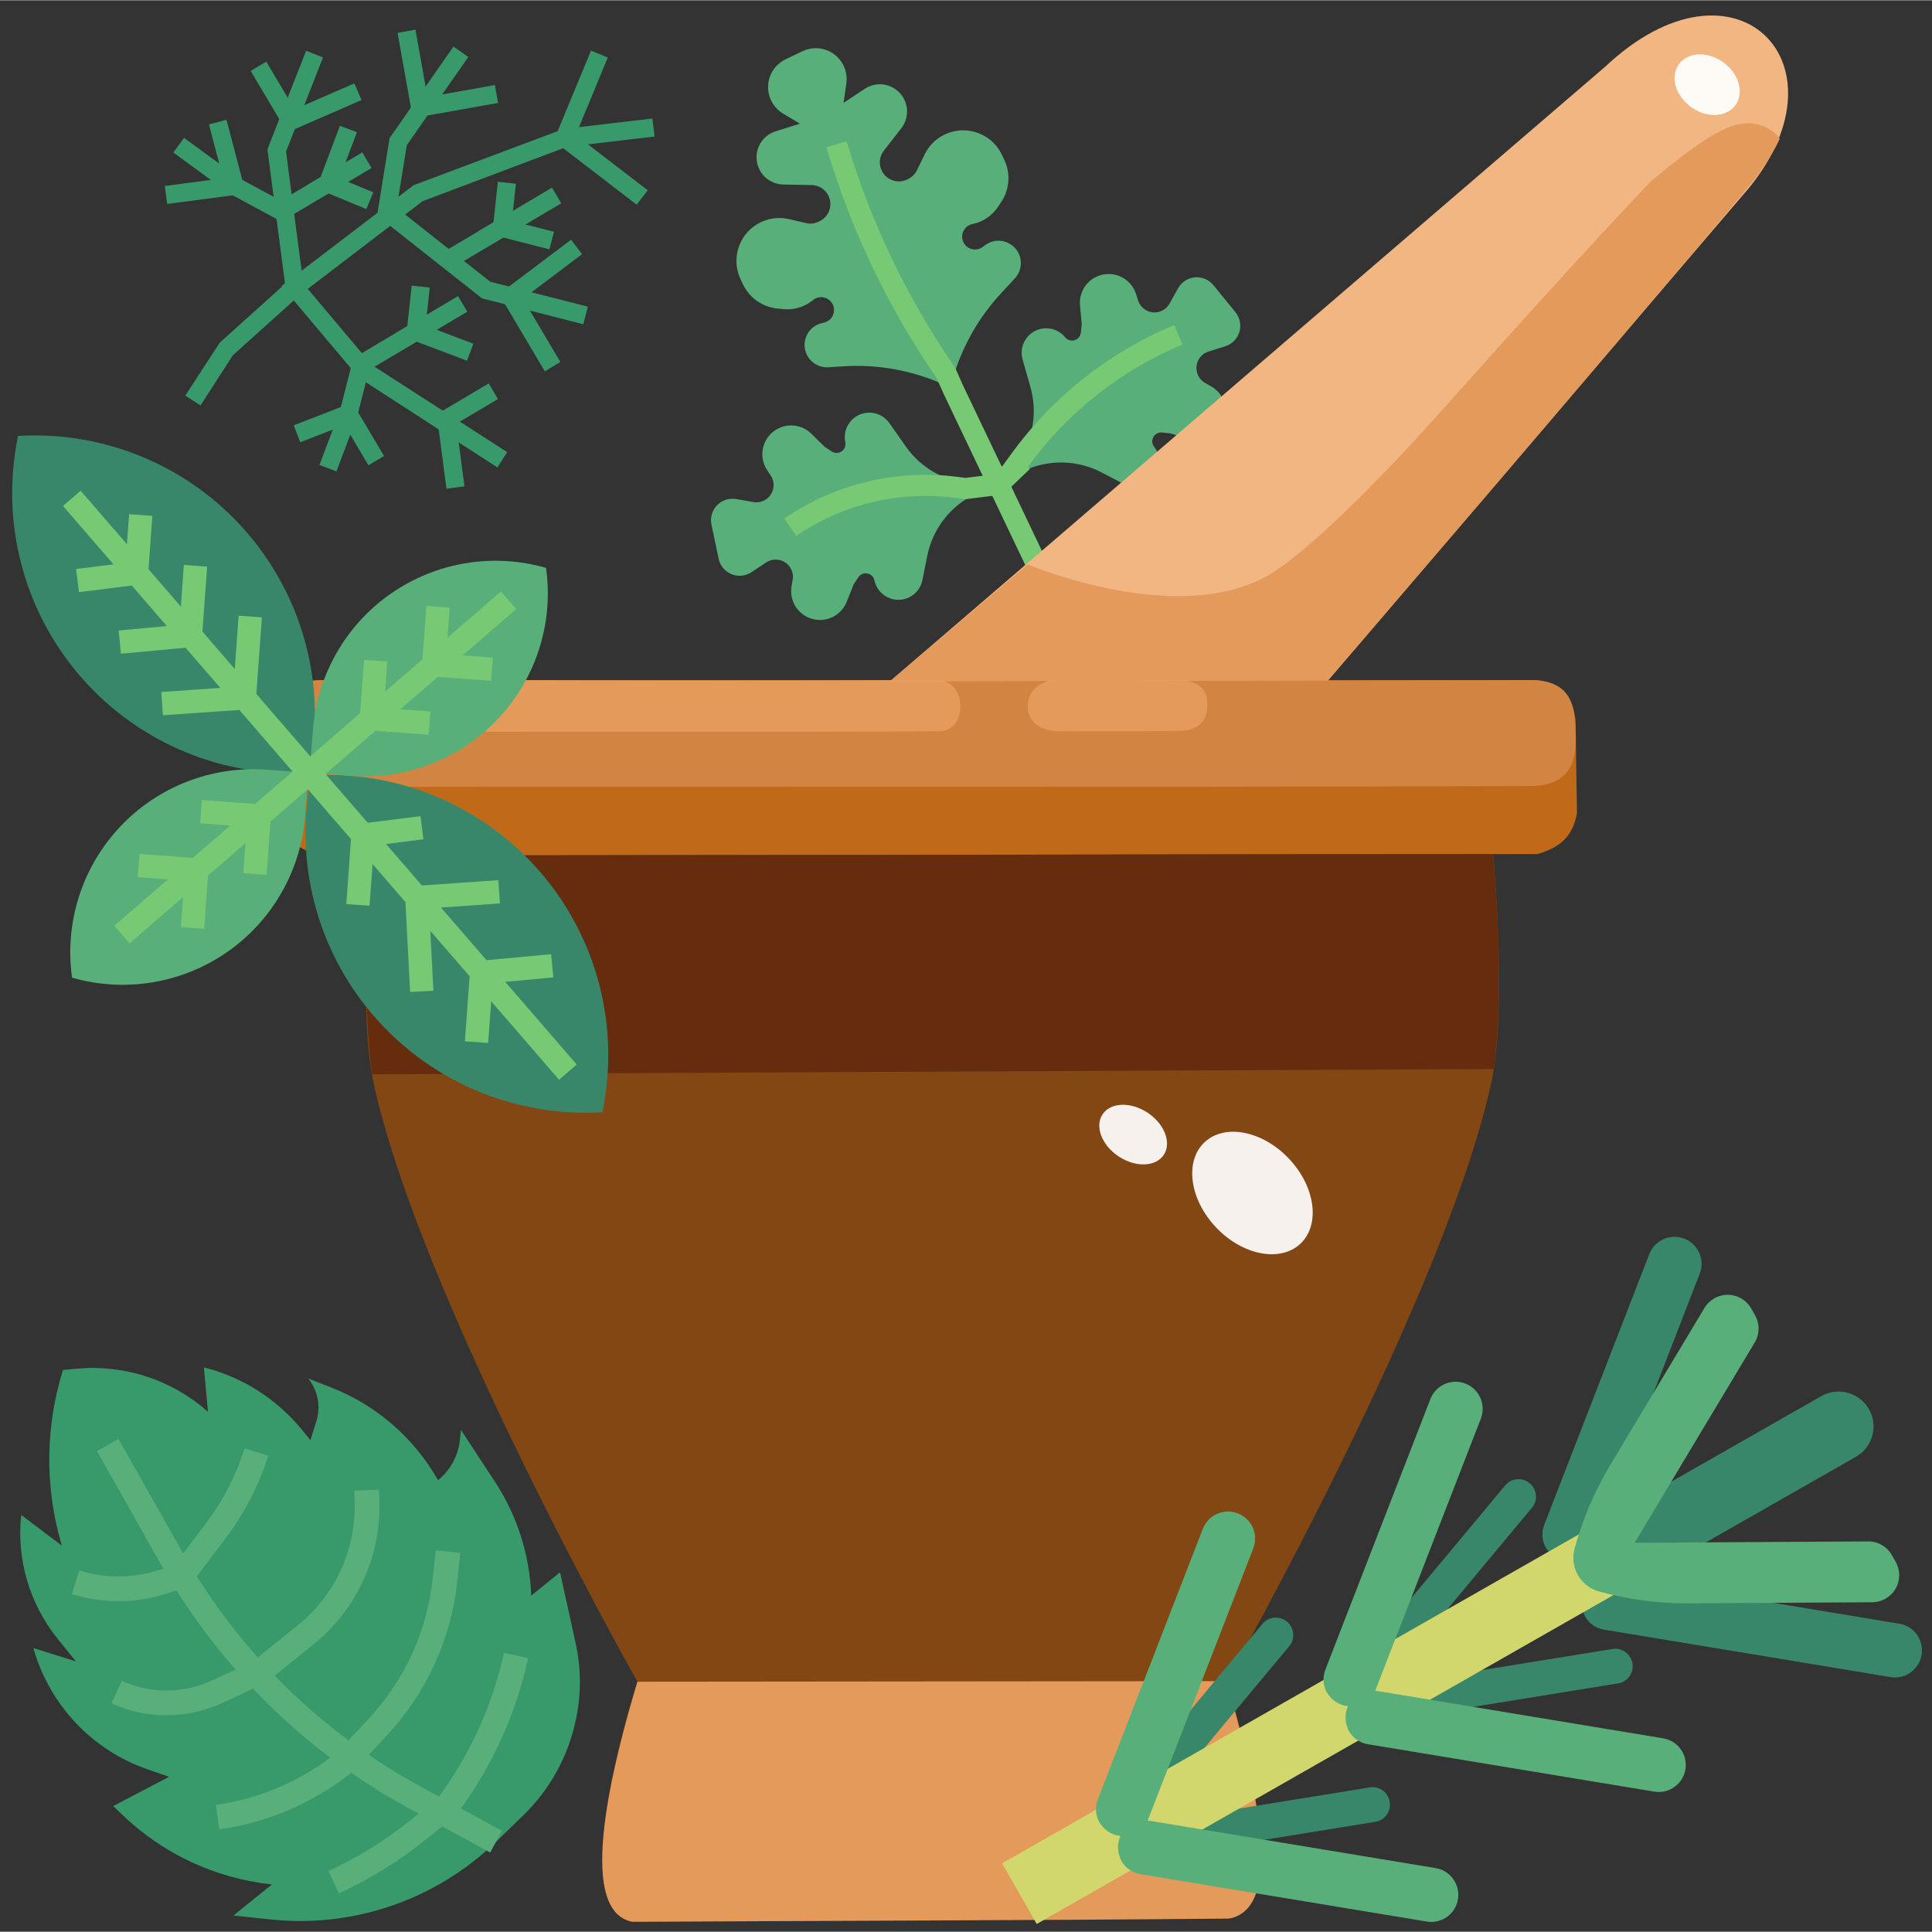 <?xml version="1.0" encoding="UTF-8" standalone="no"?>
<svg
   xmlns:dc="http://purl.org/dc/elements/1.1/"
   xmlns:cc="http://creativecommons.org/ns#"
   xmlns:rdf="http://www.w3.org/1999/02/22-rdf-syntax-ns#"
   xmlns:svg="http://www.w3.org/2000/svg"
   xmlns="http://www.w3.org/2000/svg"
   xmlns:sodipodi="http://sodipodi.sourceforge.net/DTD/sodipodi-0.dtd"
   xmlns:inkscape="http://www.inkscape.org/namespaces/inkscape"
   height="512"
   viewBox="0 -48 384.108 384"
   width="512"
   version="1.1"
   id="svg16"
   sodipodi:docname="herbs.svg"
   inkscape:version="1.0 (4035a4f, 2020-05-01)">
  <rect x="0" y="-48" width="384.108" height="384" fill="#333333" stroke="none"/>
  <defs
     id="defs20" />
  <sodipodi:namedview
     inkscape:document-rotation="0"
     pagecolor="#ffffff"
     bordercolor="#666666"
     borderopacity="1"
     objecttolerance="10"
     gridtolerance="10"
     guidetolerance="10"
     inkscape:pageopacity="0"
     inkscape:pageshadow="2"
     inkscape:window-width="1366"
     inkscape:window-height="723"
     id="namedview18"
     showgrid="false"
     units="px"
     inkscape:zoom="0.73301487"
     inkscape:cx="19.758419"
     inkscape:cy="264.81701"
     inkscape:window-x="0"
     inkscape:window-y="23"
     inkscape:window-maximized="0"
     inkscape:current-layer="svg16" />
  <g
     inkscape:transform-center-y="31.227924"
     inkscape:transform-center-x="47.520753"
     transform="matrix(0.237,-0.113,0.113,0.237,106.537,-12.598)"
     id="g162-2">
    <g
       fill="#58af7a"
       id="g145-1">
      <path
         d="m 148.781,228.625 -10.398,-4.168 c -7.586,-3.039 -11.93,-11.051 -10.328,-19.066 1.836,-9.18 10.77,-15.133 19.953,-13.293 l 2.168,0.43 c 2.859,0.578 5.832,-0.164 8.09,-2.016 2.258,-1.848 3.566,-4.617 3.562,-7.535 0,-3 -1.383,-5.832 -3.746,-7.676 -2.363,-1.844 -5.445,-2.5 -8.355,-1.773 -7.848,1.961 -16.152,0.727 -23.09,-3.43 l -3.848,-2.312 c -9.781,-5.871 -15.77,-16.441 -15.766,-27.848 v -4.168 c 0,-12.301 6.949,-23.547 17.949,-29.051 11.332,-5.664 24.918,-4.223 34.809,3.688 l 10.273,8.219 c 2.559,2.047 5.738,3.164 9.016,3.16 h 0.801 c 4.441,0.008 8.645,-2.035 11.379,-5.539 2.734,-3.504 3.699,-8.074 2.613,-12.383 -1.02,-4.086 -3.777,-7.52 -7.547,-9.398 l -19.199,-9.602 c -7,-3.488 -11.43,-10.641 -11.43,-18.465 -0.004,-5.98 2.59,-11.668 7.109,-15.586 4.516,-3.918 10.512,-5.684 16.434,-4.836 l 19.078,2.719 -8.223,-12.359 c -2.559,-3.84 -3.922,-8.352 -3.918,-12.969 C 186.168,10.465 196.625,0.004 209.527,0 h 14.16 c 12.902,0.004 23.359,10.465 23.359,23.367 0,4.617 -1.363,9.129 -3.922,12.969 l -8.238,12.375 19.078,-2.719 c 5.918,-0.84 11.906,0.922 16.418,4.84 4.516,3.914 7.109,9.594 7.109,15.566 0.004,7.82 -4.414,14.969 -11.406,18.465 l -19.199,9.602 c -3.77,1.879 -6.523,5.312 -7.543,9.398 -1.09,4.309 -0.125,8.879 2.613,12.383 2.734,3.504 6.934,5.547 11.379,5.539 h 0.797 c 3.277,0 6.453,-1.113 9.008,-3.16 l 10.305,-8.227 c 9.895,-7.91 23.484,-9.352 34.816,-3.688 11,5.504 17.949,16.75 17.953,29.051 v 4.168 c -0.004,11.406 -5.988,21.973 -15.77,27.848 l -3.848,2.312 c -6.938,4.156 -15.242,5.391 -23.086,3.43 -2.91,-0.73 -5.996,-0.078 -8.359,1.77 -2.367,1.848 -3.746,4.68 -3.746,7.68 0,2.918 1.305,5.684 3.562,7.531 2.258,1.852 5.223,2.594 8.086,2.02 l 2.176,-0.43 c 9.18,-1.84 18.109,4.113 19.945,13.293 1.605,8.012 -2.734,16.031 -10.32,19.066 l -14.777,5.902 c -21.754,8.707 -41.34,22.074 -57.375,39.16 l -4.578,4.879 h -6.086 C 195.043,254.16 173.316,238.438 148.781,228.625 Z m 0,0"
         id="path139-8" />
      <path
         d="m 291.023,385.602 11.199,14.992 c 3.477,4.645 8.926,7.398 14.727,7.438 5.719,0.043 11.137,-2.551 14.688,-7.031 3.551,-4.48 4.836,-10.348 3.488,-15.902 -0.641,-2.645 0.375,-5.41 2.57,-7.016 2.195,-1.602 5.141,-1.723 7.461,-0.305 l 5.465,3.336 10.48,9.656 c 6.496,6.004 15.984,7.484 24,3.742 5.871,-2.73 10.223,-7.93 11.879,-14.188 1.656,-6.258 0.441,-12.93 -3.309,-18.203 l -2.816,-4 c -3.965,-5.547 -3,-13.211 2.215,-17.602 2.848,-2.41 6.594,-3.48 10.289,-2.945 l 13.078,1.875 c 5.336,0.766 10.703,-1.164 14.332,-5.152 3.629,-3.988 5.039,-9.512 3.773,-14.754 l -1.891,-7.773 -4.344,-17.922 c -1.27,-5.238 -5.055,-9.508 -10.105,-11.395 -5.051,-1.887 -10.707,-1.145 -15.102,1.98 l -10.766,7.664 c -3.043,2.16 -6.863,2.918 -10.496,2.086 -6.625,-1.523 -10.973,-7.867 -10.012,-14.59 l 0.691,-4.801 c 0.91,-6.402 -1.066,-12.875 -5.398,-17.676 -4.336,-4.797 -10.574,-7.422 -17.035,-7.164 -8.824,0.352 -16.562,6 -19.594,14.293 l -4.918,13.355 -3.336,5.469 c -1.418,2.32 -4.09,3.555 -6.773,3.137 -2.684,-0.422 -4.852,-2.414 -5.492,-5.055 -1.348,-5.555 -5.18,-10.18 -10.387,-12.535 -5.211,-2.355 -11.211,-2.184 -16.277,0.473 -5.137,2.691 -8.719,7.629 -9.688,13.352 l -3.59,21.293 c -3.184,18.879 -14.344,35.465 -30.633,45.523 l -3.016,1.863 1.887,7.773 c 20.793,0.16 40.312,10.043 52.754,26.707 z m 0,0"
         id="path141-7" />
      <path
         d="m 144.484,385.602 -11.199,14.992 c -3.477,4.645 -8.926,7.398 -14.727,7.438 -5.715,0.039 -11.133,-2.555 -14.684,-7.035 -3.551,-4.48 -4.836,-10.344 -3.492,-15.898 0.641,-2.645 -0.375,-5.41 -2.57,-7.016 -2.195,-1.602 -5.141,-1.723 -7.461,-0.305 l -5.465,3.336 -10.473,9.656 c -6.5,6 -15.98,7.48 -24,3.742 -5.871,-2.73 -10.223,-7.93 -11.879,-14.188 -1.656,-6.258 -0.441,-12.93 3.312,-18.203 l 2.812,-4 c 3.969,-5.547 3.008,-13.207 -2.207,-17.602 -2.863,-2.406 -6.621,-3.469 -10.32,-2.918 l -13.078,1.871 C 13.719,340.238 8.352,338.312 4.723,334.324 1.098,330.336 -0.312,324.805 0.957,319.566 l 1.883,-7.773 4.344,-17.922 c 1.273,-5.234 5.062,-9.496 10.113,-11.379 5.047,-1.883 10.703,-1.137 15.094,1.988 l 10.766,7.664 c 3.047,2.16 6.867,2.918 10.504,2.086 6.621,-1.527 10.965,-7.867 10,-14.59 l -0.688,-4.801 c -0.918,-6.406 1.059,-12.895 5.395,-17.699 4.336,-4.805 10.586,-7.434 17.055,-7.172 8.824,0.352 16.563,6 19.594,14.297 l 4.887,13.383 3.336,5.473 c 1.41,2.324 4.086,3.566 6.773,3.145 2.688,-0.418 4.855,-2.422 5.492,-5.066 1.344,-5.559 5.176,-10.184 10.383,-12.547 5.207,-2.359 11.215,-2.188 16.281,0.469 5.137,2.691 8.719,7.633 9.688,13.352 l 3.59,21.297 c 3.184,18.875 14.348,35.465 30.641,45.52 l 3.008,1.863 -1.879,7.777 c -20.777,0.16 -40.285,10.027 -52.73,26.672 z m 0,0"
         id="path143-1" />
    </g>
    <path
       d="m 234.367,343.664 -9.09,4.969 -0.801,0.27 v -68.672 l 0.387,-13.367 c 0.016,-0.504 -0.016,-1.008 -0.098,-1.504 -9.855,-61.453 -10.145,-124.059 -0.848,-185.598 l 0.566,-3.906 -15.824,-2.398 -0.582,3.895 c -9.504,62.922 -9.25,126.934 0.75,189.777 L 208.484,280 v 68.895 l -12.504,-4.168 -5.117,-3.293 C 151.844,316.195 104.891,306.242 58.988,313.48 l 2.488,15.801 c 42.016,-6.602 84.988,2.512 120.707,25.598 l 5.965,3.855 c 0.566,0.367 1.172,0.66 1.809,0.875 l 18.527,6.16 V 472 h 16 V 365.77 l 18.531,-6.176 -0.68,-2.043 C 286.809,333.266 337.141,321.762 387.75,324.32 l 0.801,-16 c -53.676,-2.719 -107.055,9.516 -154.184,35.344 z m 0,0"
       fill="#77c974"
       id="path147-5" />
  </g>
  <g
     id="g1825"
     transform="matrix(1.013,0,0,1.013,-352.453,231.134)">
    <path
       sodipodi:nodetypes="ccccccccc"
       id="path24-0"
       d="m 403.186,-134.678 c -0.137,-3.97 1.566,-6.991 6.887,-7.461 h 239.323 c 6.38,0.626 7.294,4.647 7.748,7.748 l 0.287,18.365 c -0.914,5.153 -3.957,6.91 -7.748,8.035 l -238.462,0.287 c -5.459,-1.192 -7.852,-3.883 -8.609,-7.461 z"
       style="fill:#c06a19;fill-opacity:1;stroke:none;stroke-width:0.725px;stroke-linecap:butt;stroke-linejoin:miter;stroke-opacity:1" />
    <path
       style="fill:#d28442;fill-opacity:1;stroke:none;stroke-width:0.562px;stroke-linecap:butt;stroke-linejoin:miter;stroke-opacity:1"
       d="m 412.052,-142.139 c 82.299,0.188 134.938,0.298 236.091,0 7.761,0.011 8.664,4.445 8.977,9.077 0.375,5.546 -0.05,11.602 -8.694,11.728 -88.661,0.299 -152.143,0.052 -235.242,0.175 -10.039,-0.061 -10.251,-5.122 -10.264,-10.871 -0.016,-7.041 1.301,-10.054 9.132,-10.11 z"
       id="path24-4"
       sodipodi:nodetypes="ccsccsc" />
    <path
       sodipodi:nodetypes="cccccc"
       id="path24-4-0"
       d="m 437.326,-142.139 c 32.993,0.091 54.096,0.144 94.647,0 5.839,0.084 6,10.174 0.114,10.078 -35.543,0.145 -60.993,0.025 -94.307,0.085 -5.311,-0.24 -4.879,-10.044 -0.454,-10.163 z"
       style="fill:#e39a5a;fill-opacity:1;stroke:none;stroke-width:0.248px;stroke-linecap:butt;stroke-linejoin:miter;stroke-opacity:1" />
    <path
       style="fill:#e39a5a;fill-opacity:1;stroke:none;stroke-width:0.121px;stroke-linecap:butt;stroke-linejoin:miter;stroke-opacity:1"
       d="m 556.169,-142.242 c 7.832,0.091 12.841,0.144 22.467,0 5.238,0.22 6.221,2.36 6.259,4.764 0.041,2.632 -0.925,5.454 -6.232,5.314 -8.437,0.145 -14.479,0.025 -22.387,0.085 -4.945,0.058 -6.67,-2.423 -6.663,-4.948 0.005,-2.465 1.909,-5.246 6.556,-5.215 z"
       id="path24-4-0-5"
       sodipodi:nodetypes="ccsccscc" />
    <path
       sodipodi:nodetypes="ccccc"
       id="path894"
       d="m 522.609,-141.905 140.44,-120.681 c 25.211,-23.672 48.167,-0.947 28.27,23.711 l -82.742,96.807 z"
       style="fill:#f2b682;fill-opacity:1;stroke:none;stroke-width:0.725px;stroke-linecap:butt;stroke-linejoin:miter;stroke-opacity:1" />
    <path
       sodipodi:nodetypes="ccsscscscc"
       id="path896"
       d="m 522.609,-141.905 27.009,-22.927 c 0,0 31.19,13.256 48.89,1.084 11.012,-7.573 27.121,-25.368 33.613,-32.66 27.279,-30.639 39.638,-43.403 39.638,-43.403 0,0 10.685,-9.473 16.41,-11.16 6.144,-1.811 9.064,2.582 9.064,2.582 0,0 -1.734,4.15 -6.333,9.659 -27.737,33.226 -82.326,96.662 -82.326,96.662 z"
       style="fill:#e39a5a;fill-opacity:1;stroke:none;stroke-width:0.725px;stroke-linecap:butt;stroke-linejoin:miter;stroke-opacity:1" />
    <ellipse
       transform="matrix(0.83,0.558,-0.541,0.841,0,0)"
       ry="5.42"
       rx="6.848"
       cy="-596.114"
       cx="434.32"
       id="path906"
       style="opacity:0.923;fill:#ffffff;fill-opacity:1;stroke:none;stroke-width:9.15;stroke-linecap:round;stroke-linejoin:round" />
    <path
       sodipodi:nodetypes="ccscsscscc"
       id="path908"
       d="m 420.923,-107.672 220.056,-0.319 c 0,0 2.806,30.097 -0.319,44.649 -9.005,41.928 -51.984,117.682 -51.984,117.682 0,0 14.884,46.536 -0.638,46.562 -37.472,0.063 -72.971,0.539 -114.812,0.638 -15.697,0.037 -0.194,-47.09 -0.194,-47.09 0,0 -42.901,-75.881 -51.854,-117.857 -3.078,-14.431 -0.255,-44.265 -0.255,-44.265 z"
       style="fill:#824713;fill-opacity:1;stroke:none;stroke-width:0.725px;stroke-linecap:butt;stroke-linejoin:miter;stroke-opacity:1" />
    <path
       sodipodi:nodetypes="cccccc"
       id="path910"
       d="m 420.923,-107.672 c -1.055,14.863 -1.789,26.842 -0.04,42.907 73.477,-0.344 146.784,-0.689 220.261,-1.033 1.638,-13.89 0.954,-28.127 -0.166,-42.193 -73.352,0.106 -146.704,0.213 -220.056,0.319 z"
       style="fill:#652d0e;fill-opacity:1;stroke:none;stroke-width:0.725px;stroke-linecap:butt;stroke-linejoin:miter;stroke-opacity:1" />
    <path
       sodipodi:nodetypes="ccccc"
       id="path912"
       d="m 473.031,54.45 115.644,-0.111 c 4.876,17.415 12.178,44.347 0.525,46.598 -38.917,0.373 -78.138,0.421 -117.207,0.631 -11.482,-2.273 -3.344,-32.318 1.039,-47.119 z"
       style="fill:#e39a5a;fill-opacity:1;stroke:none;stroke-width:0.725px;stroke-linecap:butt;stroke-linejoin:miter;stroke-opacity:1" />
    <ellipse
       transform="rotate(33.492)"
       ry="5.147"
       rx="7.206"
       cy="-358.857"
       cx="446.423"
       id="path1036"
       style="opacity:0.923;fill:#ffffff;fill-opacity:1;stroke:none;stroke-width:8.225;stroke-linecap:round;stroke-linejoin:round;stroke-opacity:1" />
    <ellipse
       inkscape:transform-center-y="-8.8415732"
       inkscape:transform-center-x="8.6767972"
       style="opacity:0.923;fill:#ffffff;fill-opacity:1;stroke:none;stroke-width:15.678;stroke-linecap:round;stroke-linejoin:round;stroke-opacity:1"
       id="path1036-9"
       cx="339.542"
       cy="-475.207"
       rx="13.685"
       ry="9.847"
       transform="matrix(0.657,0.754,-0.78,0.626,0,0)" />
  </g>
  <g
     transform="matrix(-0.021,0.289,-0.289,-0.021,129.416,47.269)"
     id="g47-3">
    <path
       d="m 1.719,435.375 7,0.68 C 67.086,441.703 124.836,420.395 165.547,378.188 206.258,335.984 225.469,277.5 217.719,219.375 l -0.938,-0.121 C 157.695,211.625 98.414,231.828 56.285,273.957 14.156,316.086 -6.047,375.367 1.582,434.457 Z m 0,0"
       fill="#38876a"
       id="path24-9" />
    <path
       d="m 219.465,217.777 7,0.672 c 58.363,5.645 116.113,-15.664 156.824,-57.867 C 423.996,118.379 443.211,59.898 435.465,1.777 L 434.52,1.656 C 375.434,-5.973 316.152,14.234 274.023,56.359 231.898,98.488 211.691,157.77 219.32,216.855 Z m 0,0"
       fill="#38876a"
       id="path26-0" />
    <path
       d="m 217.719,219.375 v 29.207 c 0,37.852 17.07,73.684 46.461,97.531 29.395,23.848 67.973,33.172 105.012,25.375 l 0.527,-0.113 c 7.785,-36.988 -1.5,-75.516 -25.281,-104.898 -23.785,-29.379 -59.535,-46.484 -97.336,-46.574 -17.84,-0.055 -29.703,-0.207 -29.383,-0.527 z m 0,0"
       fill="#58af7a"
       id="path28-5" />
    <path
       d="m 217.719,219.375 v -29.207 c 0,-37.852 -17.07,-73.684 -46.465,-97.535 C 141.859,68.785 103.277,59.465 66.238,67.262 L 65.719,67.375 c -7.77,36.984 1.52,75.504 25.301,104.879 23.777,29.379 59.516,46.488 97.309,46.594 17.84,0.055 29.703,0.207 29.391,0.527 z m 0,0"
       fill="#58af7a"
       id="path30-5" />
    <path
       d="m 415.375,33.031 -11.32,-11.32 -53,53.008 -5.449,-32.664 -15.773,2.641 7.32,43.93 -33.777,33.773 -5.734,-40.16 -15.84,2.273 7.43,52.031 -26.598,26.602 -5.074,-25.336 -15.68,3.137 7.152,35.797 -31.32,31.32 -31.992,-31.992 V 139.375 h -16 v 20.688 l -24,-24 V 99.375 h -16 v 20.688 L 95.375,85.719 84.062,97.031 118.406,131.375 h -20.688 v 16 h 36.688 l 23.992,24 h -20.68 v 16 h 36.68 l 32,32 -39.992,40 h -52.688 v 16 h 36.688 l -24,24 h -44.688 v 16 h 28.688 l -24,24 h -36.688 v 16 h 20.688 l -34.344,34.344 11.312,11.312 37.434,-37.434 5.07,25.348 15.68,-3.137 L 98.398,350 l 25.984,-25.977 5.449,32.672 15.773,-2.641 -7.32,-43.934 25.777,-25.777 5.738,40.168 15.84,-2.273 -7.441,-52.039 39.52,-39.512 24,24 v 36.688 h 16 v -20.688 l 24,24 v 36.688 h 16 v -20.688 l 34.344,34.344 11.312,-11.312 -34.344,-34.344 h 20.688 v -16 h -36.688 l -24,-24 h 20.688 v -16 h -36.688 l -24,-24 32,-32 h 44.688 v -16 h -28.695 l 24.406,-24.398 61.281,-7.664 -1.984,-15.871 -40.871,5.102 29.168,-29.168 h 44.695 v -16 h -28.695 z m 0,0"
       fill="#77c974"
       id="path32-6" />
  </g>
  <g
     transform="matrix(0.239,-0.193,0.193,0.239,-23.886,253.713)"
     id="g137-3">
    <path
       d="M 126.43,410.816 C 91.156,403.766 58.766,386.43 33.332,360.992 L 16.34,344 h 32 C 22.414,318.078 5.871,284.25 1.324,247.871 L 0.34,240 l 40,8 -7.711,-12.336 C 12.402,203.297 9.309,163.082 24.34,128 l 16,24 v -18.742 c 0,-28.977 11.512,-56.77 32,-77.258 l 8,32 1.273,-2.977 C 96.445,50.422 121.02,20.883 152.34,0 l 7.512,5.008 C 185.684,22.23 203.234,49.375 208.34,80 l 16,-24 c 15.578,20.773 24,46.035 24,72 v 8 l 10.688,-7.129 c 8.316,-5.543 13.312,-14.875 13.312,-24.871 l 7.855,13.754 c 15.617,27.324 21.32,59.203 16.145,90.246 10.242,0 20.07,-4.07 27.312,-11.312 l 4.688,-4.688 -4,40.199 c -2.609,26.039 -12.293,50.871 -28,71.801 h 24 l -21.176,42.398 c -7.129,14.266 -17.133,26.902 -29.383,37.113 L 269.141,384 c -18.723,15.633 -41.766,25.195 -66.055,27.406 l -24.48,2.227 c -17.438,1.578 -35.012,0.629 -52.176,-2.816 z m 0,0"
       fill="#389a6b"
       id="path108-2" />
    <g
       fill="#58af7a"
       id="g120-6">
      <path
         d="m 168.34,384 h -23.016 c -22.562,-0.004 -45.039,-2.773 -66.93,-8.238 l 3.891,-15.523 C 102.902,365.395 124.074,368 145.324,368 h 21.895 l 5.672,-1.602 c 31.504,-8.965 60.895,-24.141 86.449,-44.629 l 10,12.496 c -27.211,21.812 -58.512,37.969 -92.055,47.52 l -6.754,1.918 c -0.711,0.203 -1.449,0.301 -2.191,0.297 z m 0,0"
         id="path110-8" />
      <path
         d="m 171.234,416.68 -22.656,-54.512 c -29.582,-70.996 -38.566,-148.887 -25.918,-224.754 l 13.793,-82.734 15.773,2.641 -13.781,82.727 c -12.156,72.91 -3.523,147.77 24.902,216 l 22.664,54.512 z m 0,0"
         id="path112-9" />
      <path
         d="m 136.34,320 h -1.352 c -31.977,0 -63.352,-8.691 -90.77,-25.145 l 8.242,-13.711 C 77.391,296.098 105.918,304 134.988,304 h 0.801 l 28.871,-4.129 c 33.703,-4.816 64.938,-20.43 89.016,-44.504 l 13.023,-13.023 11.312,11.312 -13.023,13.023 c -26.52,26.527 -60.93,43.734 -98.062,49.031 l -29.434,4.211 c -0.383,0.055 -0.766,0.082 -1.152,0.078 z m 0,0"
         id="path114-1" />
      <path
         d="m 167.043,240 h -38.703 c -0.656,0 -1.309,-0.082 -1.945,-0.238 L 97.141,232.441 C 72.84,226.375 52.406,209.984 41.211,187.574 l 14.32,-7.148 c 9.102,18.227 25.723,31.559 45.488,36.484 L 129.324,224 h 37.719 c 31.035,0.004 60.262,-14.609 78.883,-39.441 l 4,-5.359 12.797,9.602 -4,5.359 C 237.082,223.02 203.117,240 167.043,240 Z m 0,0"
         id="path116-4" />
      <path
         d="m 128.34,160 c -1.02,0 -2.031,-0.195 -2.977,-0.574 l -13.215,-5.289 C 93.191,146.582 76.984,133.434 65.684,116.441 l 13.312,-8.883 C 88.5,121.859 102.141,132.926 118.094,139.281 l 10.812,4.336 33.504,-8.418 c 17.633,-4.391 34.375,-11.797 49.488,-21.887 l 8.883,13.312 c -16.645,11.102 -35.074,19.254 -54.48,24.102 l -36,9 c -0.641,0.172 -1.297,0.266 -1.961,0.273 z m 0,0"
         id="path118-8" />
    </g>
  </g>
  <g
     transform="matrix(-0.215,-0.377,-0.377,0.215,396.14,275.193)"
     id="g214-7">
    <g
       fill="#3d7606"
       id="g176-5">
      <path
         style="fill:#38876a;fill-opacity:1"
         d="M 12.383,32 C 7.602,32.004 3.25,34.758 1.199,39.078 -0.852,43.395 -0.234,48.508 2.781,52.215 L 86.629,155.414 c 2.348,2.898 5.875,4.582 9.602,4.586 0.691,-0.039 1.379,-0.141 2.055,-0.297 4.332,-0.711 7.961,-3.676 9.52,-7.781 1.559,-4.105 0.816,-8.727 -1.949,-12.137 L 88.16,118 22.008,36.586 C 19.656,33.684 16.117,31.996 12.383,32 Z m 0,0"
         id="path164-0" />
      <path
         style="fill:#38876a;fill-opacity:1"
         d="m 130.285,159.703 c 0.676,0.156 1.363,0.258 2.059,0.297 h 0.039 c 3.727,-0.004 7.254,-1.688 9.598,-4.586 L 225.832,52.215 c 3.016,-3.707 3.633,-8.82 1.582,-13.137 C 225.363,34.758 221.012,32.004 216.23,32 h -0.039 c -3.727,0.004 -7.254,1.688 -9.602,4.586 L 140.414,118 122.719,139.785 c -2.766,3.41 -3.512,8.031 -1.949,12.137 1.559,4.105 5.184,7.07 9.516,7.781 z m 0,0"
         id="path166-6" />
      <path
         style="fill:#38876a;fill-opacity:1"
         d="M 95.695,252 62.285,162.594 c -0.875,-1.938 -0.945,-4.141 -0.195,-6.129 0.75,-1.984 2.262,-3.594 4.195,-4.465 1.938,-0.875 4.141,-0.945 6.125,-0.195 1.988,0.75 3.594,2.258 4.469,4.195 l 33.406,89.406 c 0.875,1.938 0.949,4.141 0.195,6.129 -0.75,1.984 -2.258,3.594 -4.195,4.465 -1.934,0.875 -4.137,0.945 -6.125,0.195 -1.984,-0.75 -3.594,-2.258 -4.465,-4.195 z m 0,0"
         id="path168-4" />
      <path
         style="fill:#38876a;fill-opacity:1"
         d="m 122.285,384 c -1.934,-0.871 -3.445,-2.48 -4.195,-4.465 -0.75,-1.988 -0.68,-4.191 0.195,-6.129 L 151.695,284 c 0.871,-1.938 2.48,-3.445 4.465,-4.195 1.988,-0.75 4.191,-0.68 6.125,0.195 1.938,0.871 3.445,2.48 4.195,4.465 0.754,1.988 0.68,4.191 -0.195,6.129 L 132.879,380 c -0.875,1.938 -2.48,3.445 -4.469,4.195 -1.984,0.75 -4.188,0.68 -6.125,-0.195 z m 0,0"
         id="path170-7" />
      <path
         style="fill:#38876a;fill-opacity:1"
         d="M 95.695,380 62.285,290.594 c -0.875,-1.938 -0.945,-4.141 -0.195,-6.129 0.75,-1.984 2.262,-3.594 4.195,-4.465 1.938,-0.875 4.141,-0.945 6.125,-0.195 1.988,0.75 3.594,2.258 4.469,4.195 l 33.406,89.406 c 0.875,1.938 0.949,4.141 0.195,6.129 -0.75,1.984 -2.258,3.594 -4.195,4.465 -1.934,0.875 -4.137,0.945 -6.125,0.195 -1.984,-0.75 -3.594,-2.258 -4.465,-4.195 z m 0,0"
         id="path172-8" />
      <path
         style="fill:#38876a;fill-opacity:1"
         d="m 122.285,256 c -1.934,-0.871 -3.445,-2.48 -4.195,-4.465 -0.75,-1.988 -0.68,-4.191 0.195,-6.129 L 151.695,156 c 0.871,-1.938 2.48,-3.445 4.465,-4.195 1.988,-0.75 4.191,-0.68 6.125,0.195 1.938,0.871 3.445,2.48 4.195,4.465 0.754,1.988 0.68,4.191 -0.195,6.129 L 132.879,252 c -0.875,1.938 -2.48,3.445 -4.469,4.195 -1.984,0.75 -4.188,0.68 -6.125,-0.195 z m 0,0"
         id="path174-4" />
    </g>
    <path
       d="M 130.285,448 V 134.398 c 0,-4.293 -1.73,-8.406 -4.801,-11.414 -6.219,-6.098 -16.176,-6.098 -22.398,0 -3.066,3.008 -4.797,7.121 -4.801,11.414 V 448 Z m 0,0"
       fill="#d2d76d"
       id="path178-0" />
    <path
       style="fill:#38876a;fill-opacity:1"
       d="M 114.285,0 C 105.449,0 98.285,7.164 98.285,16 v 87.113 l 16,28.438 16,-28.438 V 16 c 0,-8.836 -7.164,-16 -16,-16 z m 0,0"
       fill="#3d7606"
       id="path180-0" />
    <path
       style="fill:#58af7a;fill-opacity:1"
       d="M 113.855,259.785 30.008,156.586 c -2.348,-2.898 -5.875,-4.582 -9.602,-4.586 -4.781,0.004 -9.133,2.758 -11.184,7.078 -2.051,4.316 -1.434,9.43 1.582,13.137 L 94.652,275.414 C 97,278.312 100.527,279.996 104.254,280 c 0.684,-0.043 1.363,-0.141 2.031,-0.297 4.332,-0.711 7.961,-3.676 9.52,-7.781 1.559,-4.105 0.816,-8.727 -1.949,-12.137 z m 0,0"
       fill="#498c07"
       id="path182-6" />
    <path
       style="fill:#58af7a;fill-opacity:1"
       d="m 124.383,280 c 3.727,-0.004 7.254,-1.688 9.598,-4.586 l 83.852,-103.199 c 3.016,-3.707 3.633,-8.82 1.582,-13.137 -2.051,-4.32 -6.402,-7.074 -11.184,-7.078 h -0.039 c -3.727,0.004 -7.254,1.688 -9.602,4.586 l -83.848,103.199 c -2.766,3.406 -3.512,8.023 -1.957,12.129 1.555,4.102 5.172,7.07 9.5,7.789 0.676,0.156 1.363,0.258 2.059,0.297 z m 0,0"
       fill="#498c07"
       id="path184-2" />
    <path
       style="fill:#58af7a;fill-opacity:1"
       d="m 10.719,292.215 83.848,103.199 c 2.348,2.898 5.871,4.582 9.602,4.586 0.711,-0.035 1.422,-0.137 2.117,-0.297 4.332,-0.711 7.961,-3.676 9.52,-7.781 1.559,-4.105 0.816,-8.727 -1.949,-12.137 L 30.008,276.586 c -2.348,-2.898 -5.875,-4.582 -9.602,-4.586 -4.797,-0.031 -9.18,2.711 -11.254,7.035 -2.074,4.328 -1.461,9.461 1.566,13.18 z m 0,0"
       fill="#498c07"
       id="path186-4" />
    <path
       style="fill:#58af7a;fill-opacity:1"
       d="m 124.383,400 c 3.727,-0.004 7.254,-1.688 9.598,-4.586 l 83.852,-103.199 c 3.016,-3.707 3.633,-8.82 1.582,-13.137 -2.051,-4.32 -6.402,-7.074 -11.184,-7.078 h -0.039 c -3.727,0.004 -7.254,1.688 -9.602,4.586 l -83.848,103.199 c -2.766,3.406 -3.512,8.023 -1.957,12.129 1.555,4.102 5.172,7.07 9.5,7.789 0.676,0.156 1.363,0.258 2.059,0.297 z m 0,0"
       fill="#498c07"
       id="path188-7" />
    <path
       style="fill:#58af7a;fill-opacity:1"
       d="M 77.895,115.754 36.688,42.48 C 34.527,38.641 34.566,33.945 36.789,30.145 39.012,26.34 43.082,24.004 47.484,24 h 3.555 c 4.477,0 8.605,2.418 10.801,6.32 L 114.285,123.551 166.734,30.32 C 168.93,26.418 173.059,24 177.535,24 h 3.551 c 4.406,0.004 8.477,2.34 10.699,6.145 2.223,3.801 2.262,8.496 0.102,12.336 l -41.215,73.273 c -6.809,12.113 -15.254,23.234 -25.098,33.047 -6.242,6.215 -16.332,6.215 -22.574,0 -9.848,-9.812 -18.297,-20.934 -25.105,-33.047 z m 0,0"
       fill="#498c07"
       id="path190-4" />
  </g>
  <g
     id="g81-7-2"
     fill="#389a6b"
     transform="matrix(0.115,0.194,-0.194,0.115,104.742,-66.613)">
    <path
       id="path49-1-0"
       d="M 177.445,356.52 160.332,211.016 185.102,72 l 32,-72 14.621,6.496 -31.605,71.105 -23.625,133.879 14.887,126.496 86.535,-14.426 126.922,-63.461 7.152,14.316 -130.258,64.73 z m 0,0" />
    <path
       id="path51-9-6"
       d="m 217.254,478.824 -24.684,-50.008 -15.176,-75.871 -110.031,-47.16 -57.27,-73.625 12.637,-9.824 54.73,70.375 113.969,48.84 16.613,83.082 23.527,47.039 z m 0,0" />
    <path
       id="path53-3-0"
       d="m 166.898,252.406 -53.016,-44.184 -40.75,-89.664 14.559,-6.621 39.25,86.336 42.984,35.816 98.031,-37.699 62.801,-62.797 11.309,11.309 -65.199,65.203 z m 0,0" />
    <path
       id="path55-1-7"
       d="m 189.691,84.953 -51.68,-68.906 12.801,-9.598 44.32,59.094 74.305,-29.727 5.949,14.863 z m 0,0" />
    <path
       id="path57-1-2"
       d="m 360.41,195.246 h -79.156 l -8.793,-79.117 15.902,-1.762 7.207,64.879 h 64.84 z m 0,0" />
    <path
       id="path59-4-9"
       d="m 109.094,181.543 -71.488,-26.801 5.613,-14.988 56.512,21.199 21.184,-56.52 14.992,5.629 z m 0,0" />
    <path
       id="path61-9-8"
       d="m 405.262,322.602 -60.852,-26.082 v -53.273 h 16 v 42.73 l 51.152,21.918 z m 0,0" />
    <path
       id="path63-5-1"
       d="m 304.301,412.559 -15.777,-2.621 7.32,-43.945 -31.434,-31.434 v -55.312 l -28.797,-21.598 9.598,-12.801 35.199,26.398 v 56.691 l 32.57,32.566 z m 0,0" />
    <path
       id="path65-9-1"
       d="m 330.164,408.246 -42.398,-53 h 64.645 v 16 h -31.352 l 21.602,27 z m 0,0" />
    <path
       id="path67-0-6"
       d="m 264.41,291.895 v -64.648 h 16 v 31.355 l 27,-21.602 10,12.496 z m 0,0" />
    <path
       id="path69-9-1"
       d="m 240.41,219.246 h -16 v -52 l -28.797,-21.598 9.598,-12.801 35.199,26.398 z m 0,0" />
    <path
       id="path71-3-1"
       d="m 224.41,182.559 v -75.312 h 16 v 36.691 l 18.348,-18.344 11.309,11.309 z m 0,0" />
    <path
       id="path73-4-8"
       d="M 63.477,283.246 H 0.41 v -16 h 48.938 l 7.129,-56.988 15.871,1.98 z m 0,0" />
    <path
       id="path75-0-1"
       d="m 81.555,355.895 -59.344,-16.949 4.402,-15.395 52.656,15.051 33.141,-19.883 v -40.664 l -30.246,-37.809 12.496,-10 33.75,42.195 v 55.336 z m 0,0" />
    <path
       id="path77-7-1"
       d="m 112.41,291.246 v -56 h 16 v 24 l 19.203,-14.398 9.598,12.801 z m 0,0" />
    <path
       id="path79-5-5"
       d="M 63.766,406.398 49.059,400.098 65.18,362.48 27.562,378.602 21.262,363.895 95.645,332.016 Z m 0,0" />
  </g>
</svg>
